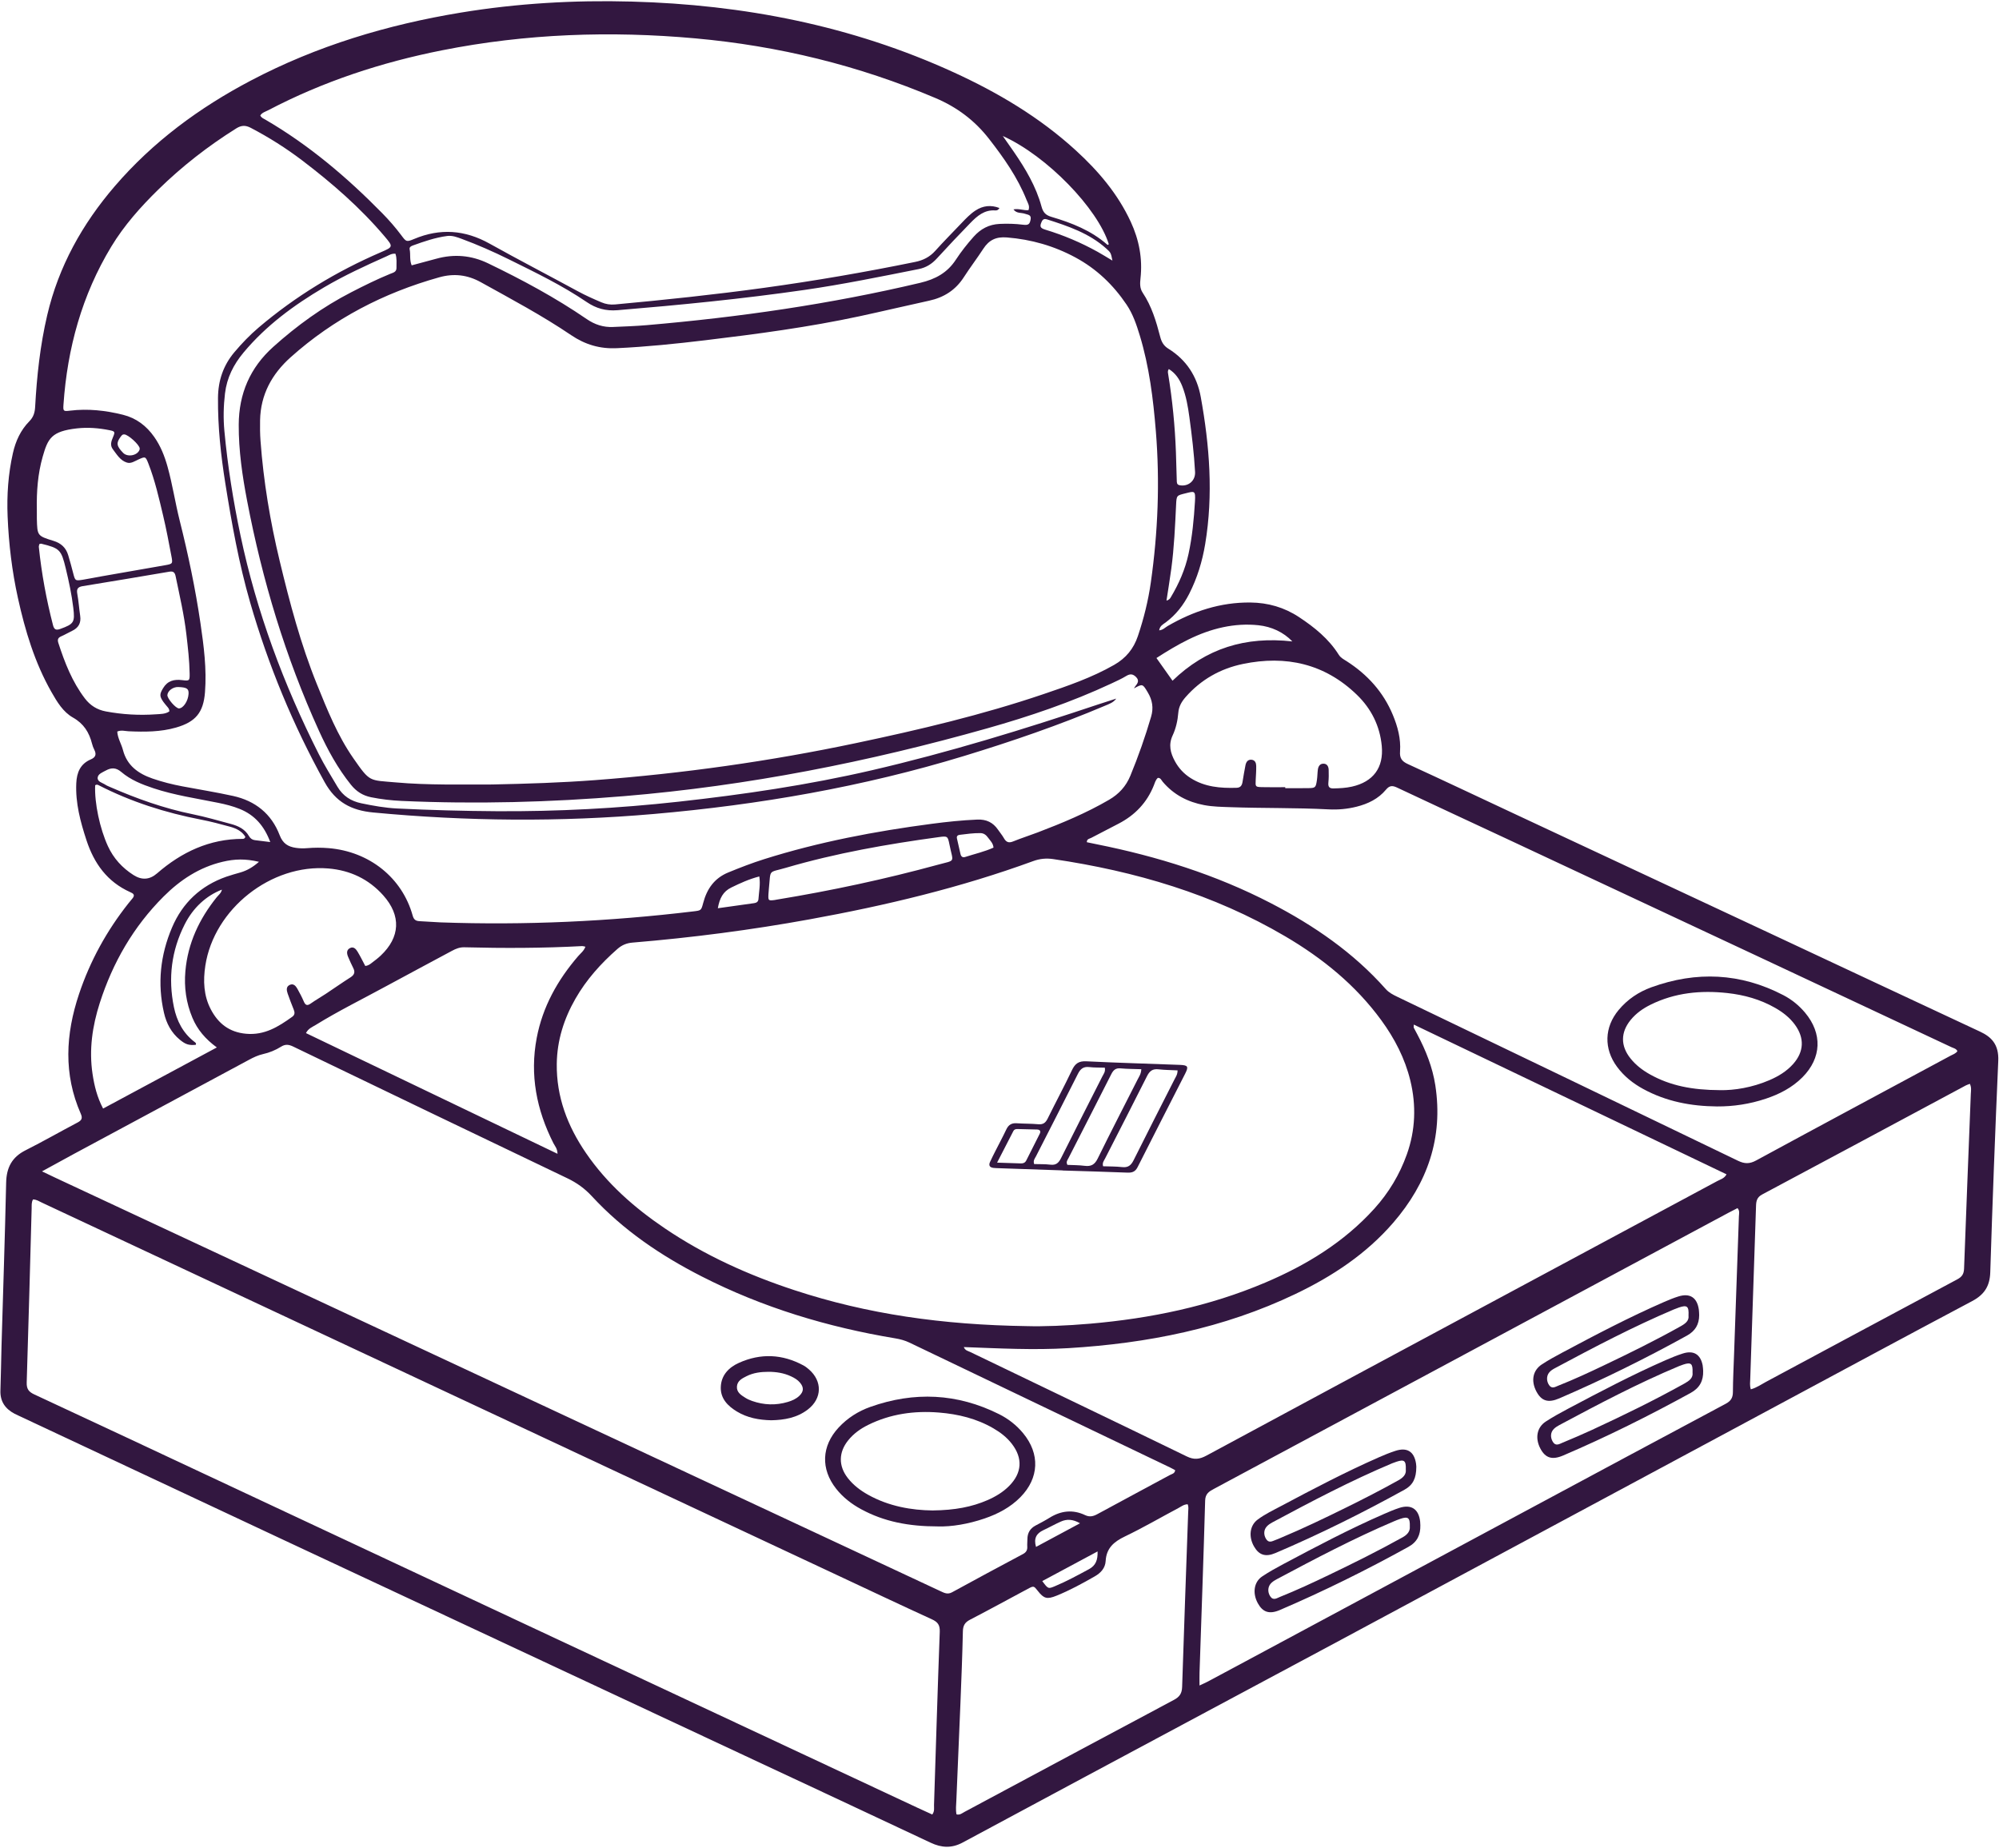 <?xml version="1.0" encoding="UTF-8"?>
<!DOCTYPE svg PUBLIC '-//W3C//DTD SVG 1.0//EN'
          'http://www.w3.org/TR/2001/REC-SVG-20010904/DTD/svg10.dtd'>
<svg data-name="Line Art" height="1379.4" preserveAspectRatio="xMidYMid meet" version="1.0" viewBox="232.3 292.0 1491.9 1379.4" width="1491.9" xmlns="http://www.w3.org/2000/svg" xmlns:xlink="http://www.w3.org/1999/xlink" zoomAndPan="magnify"
><g id="change1_1"
  ><path d="m783.935,1600.238c47.657,22.288,95.344,44.514,142.941,66.933,8.189,3.857,15.754,4.237,23.916-.156,59.645-32.103,119.377-64.042,179.088-96.022,32.426-17.367,64.884-34.674,97.292-52.073,109.741-58.914,219.462-117.864,329.198-176.787,49.228-26.433,98.411-52.95,147.769-79.14,9.001-4.776,13.211-11.076,13.538-21.46,1.657-52.616,3.66-105.223,5.968-157.814.549-12.498-5.353-18.004-13.573-21.837-53.169-24.794-106.267-49.739-159.404-74.601-62.837-29.4-125.693-58.762-188.535-88.15-26.359-12.327-52.657-24.789-79.107-36.918-4.48-2.055-6.212-4.401-5.842-9.436.693-9.447-1.743-18.489-5.347-27.186-7.108-17.153-19.003-30.213-34.509-40.162-2.137-1.372-4.409-2.465-5.872-4.792-7.479-11.905-18.141-20.503-29.69-28.127-10.995-7.258-23.12-10.742-36.284-10.872-22.311-.22-42.615,6.487-61.713,17.543-1.888,1.093-3.455,2.959-6.336,3.239.486-3.399,2.955-4.507,4.874-5.934,7.638-5.681,13.242-12.915,17.554-21.388,5.981-11.752,9.75-24.125,11.903-37.085,6.117-36.823,3.291-73.364-3.307-109.791-2.807-15.497-10.762-27.68-24.173-35.992-3.528-2.187-5.092-5.035-6.072-8.815-2.986-11.519-6.382-22.909-13.09-32.956-2.249-3.369-2.043-7.049-1.632-10.792,1.621-14.748-1.084-28.751-7.283-42.148-9.662-20.881-24.259-37.994-41.067-53.347-26.933-24.601-57.903-42.999-90.885-58.105-76.361-34.972-157.032-50.622-240.59-52.887-42.71-1.158-85.218,1.275-127.416,8.225-54.835,9.03-107.503,24.802-156.845,50.78-38.486,20.261-73.004,45.698-101.481,78.83-24.207,28.164-41.859,59.793-50.388,96.222-5.277,22.542-7.739,45.439-9.007,68.485-.232,4.212-1.271,7.575-4.26,10.611-6.547,6.651-10.291,14.783-12.341,23.875-3.512,15.572-4.584,31.315-3.938,47.208.834,20.522,3.283,40.857,7.704,60.919,5.382,24.423,12.554,48.231,25.022,70.14,4.183,7.35,8.671,14.868,16.045,19.028,8.048,4.541,12.09,11.063,14.221,19.474.398,1.571.973,3.134,1.711,4.575,1.724,3.368.997,5.63-2.565,7.145-7.864,3.343-10.541,9.723-10.901,17.886-.65,14.736,3.049,28.533,7.571,42.354,5.714,17.465,15.526,31.132,32.653,38.83.212.095.408.228.622.316,2.9,1.188,2.48,2.864.751,4.797-.931,1.041-1.789,2.148-2.657,3.243-16.211,20.458-28.617,42.998-36.902,67.763-10.009,29.918-11.678,59.76,1.337,89.316,1.488,3.379.598,4.918-2.454,6.523-12.981,6.828-25.711,14.143-38.811,20.729-10.159,5.108-14.2,12.936-14.448,24.1-.905,40.753-2.293,81.496-3.467,122.244-.315,10.944-.407,21.894-.807,32.834-.3,8.209,3.556,13.705,10.535,17.396,1.234.653,2.518,1.213,3.783,1.806,65.755,30.843,131.49,61.728,197.271,92.515,113.23,52.997,226.489,105.932,339.735,158.894Zm320.675-1032.827c4.946,3.025,7.944,7.523,10.012,12.751,2.934,7.419,4.27,15.226,5.336,23.075,1.85,13.61,3.501,27.245,4.25,40.969.358,6.55-5.075,11.139-11.53,9.904-2.268-.433-2.083-2.191-2.136-3.775-.233-6.979-.369-13.961-.625-20.939-.718-19.562-2.637-39.005-5.806-58.325-.181-1.101-.471-2.25.499-3.661Zm1.86,149.033c2.132-15.903,2.826-31.92,3.591-47.931.331-6.922.47-6.724,7.117-8.384,6.496-1.623,7.452-2.232,6.964,5.966-.787,13.23-2.006,26.398-4.834,39.377-2.5,11.472-7.119,22.069-13.121,32.102-.579.968-1.1,2.053-3.305,2.62,1.251-8.222,2.545-15.969,3.588-23.751Zm12.6,704.01c-1.518,43.49-3.133,86.979-4.521,130.474-.153,4.788-1.873,7.39-6.12,9.65-52.155,27.752-104.201,55.709-156.289,83.589-1.779.953-3.43,2.505-5.968,1.847-.732-3.455-.265-6.93-.127-10.365.974-24.181,2.077-48.356,3.045-72.537.717-17.904,1.429-35.811,1.83-53.724.095-4.262,1.487-6.654,5.298-8.627,14.46-7.486,28.732-15.333,43.094-23.009,4.493-2.401,4.52-2.35,7.582,1.571,4.456,5.705,6.871,6.344,13.843,3.53,9.949-4.015,19.329-9.152,28.628-14.467,4.569-2.612,7.811-6.237,8.108-11.454.548-9.631,6.155-14.38,14.349-18.308,13.621-6.529,26.706-14.176,40.059-21.272,2-1.063,3.838-2.626,6.763-2.776.9,1.852.492,3.92.424,5.877Zm-113.565,25.96c-1.865-6.443.364-10.103,5.481-12.489,4.4-2.051,8.636-4.46,13.071-6.427,4.443-1.971,8.917-1.813,14.285,1.289-11.362,6.099-22.003,11.812-32.836,17.627Zm45.941,3.369c.197,6.285-1.275,10.478-6.45,13.263-8.359,4.499-16.675,9.064-25.449,12.716-4.982,2.073-5.002,2.025-9.384-3.842,13.813-7.407,27.215-14.593,41.283-22.137Zm66.515-70.915c-53.803-26.157-107.763-51.991-161.658-77.958-1.578-.76-3.629-.978-4.704-3.626,26.423.969,52.23,2.354,78.067.798,58.852-3.545,115.902-14.807,169.443-40.416,27.516-13.162,52.723-29.765,72.904-53.075,25.586-29.552,37.522-63.45,31.503-102.646-2.062-13.426-7.057-26.02-13.44-38.023-.874-1.644-1.794-3.264-2.622-4.931-.171-.344-.025-.844-.025-2.38,78.014,37.35,155.554,74.474,233.421,111.754-1.613,3.089-4.473,3.724-6.753,4.951-52.483,28.228-105.005,56.385-157.509,84.575-74.654,40.084-149.327,80.132-223.89,120.385-5.19,2.802-9.22,3.275-14.736.593Zm-670.938-345.307c1.361,3.959,2.893,7.863,4.451,11.751.859,2.144,1.062,3.961-1.112,5.518-10.316,7.387-20.644,13.904-34.452,12.632-12.555-1.156-20.721-7.674-26.229-18.114-5.422-10.278-5.853-21.501-4.131-32.735,6.487-42.349,49.186-76.052,91.818-72.493,16.217,1.353,30.092,7.887,40.989,20.104,13.448,15.076,12.675,31.21-1.979,44.965-2.031,1.906-4.267,3.605-6.496,5.284-1.273.959-2.491,2.118-4.983,2.386-1.912-3.596-3.632-7.151-5.658-10.519-1.197-1.989-2.945-4.153-5.617-2.874-2.921,1.399-2.574,4.12-1.484,6.666,1.189,2.779,2.407,5.554,3.784,8.243,1.563,3.052.907,5.113-2.027,6.982-6.282,4.001-12.376,8.294-18.589,12.405-3.689,2.44-7.547,4.631-11.16,7.176-2.708,1.907-3.98,1.14-5.163-1.665-1.352-3.207-3.023-6.291-4.718-9.337-1.173-2.108-2.88-4.137-5.554-3.01-3.083,1.299-2.546,4.146-1.69,6.636Zm20.838,23.363c17.038-10.518,35.011-19.354,52.577-28.921,16.344-8.901,32.807-17.581,49.18-26.428,2.917-1.576,5.788-2.729,9.224-2.642,29.324.75,58.643.695,87.945-.896.639-.035,1.294.239,2.413.465-1.104,3.131-3.596,4.938-5.482,7.129-15.301,17.778-26.427,37.683-30.852,60.934-5.257,27.627-.131,53.653,12.422,78.495,1.109,2.195,3.039,4.076,3.091,7.988-63.15-30.3-125.391-60.165-187.72-90.071,1.69-3.461,4.708-4.513,7.201-6.052Zm179.97,28.95c.228-17.454,5.324-33.486,13.891-48.48,8.171-14.301,19.032-26.389,31.385-37.22,3.307-2.899,6.83-4.37,11.257-4.738,44.355-3.685,88.455-9.403,132.247-17.369,56.666-10.308,112.566-23.618,166.753-43.44,4.983-1.823,9.775-2.277,15.011-1.504,61.144,9.024,119.596,26.152,173.205,57.683,27.753,16.324,52.42,36.299,71.587,62.539,10.007,13.7,17.699,28.604,21.695,45.041,4.488,18.462,3.837,37.041-2.592,55.069-5.37,15.059-13.457,28.593-24.231,40.503-22.659,25.047-50.693,42.138-81.448,55.201-41.792,17.751-85.646,26.761-130.696,30.678-17.654,1.536-35.331,2.173-47.2,1.817-63.032-.925-119.079-8.954-173.524-26.839-34.221-11.241-66.844-25.935-96.783-46.188-22.754-15.392-43.119-33.336-58.759-56.144-13.743-20.041-22.12-41.894-21.798-66.611Zm120.207-116.073c1.309-7.512,3.957-12.494,9.989-15.444,6.666-3.261,13.367-6.339,20.962-8.286.938,5.938-.262,11.393-.631,16.864-.132,1.964-1.406,2.807-3.189,3.058-8.7,1.227-17.402,2.443-27.13,3.807Zm37.76-10.436c.062-1.393.216-2.782.328-4.173,1.56-14.974-.868-11.61,12.755-15.6,37.351-10.939,75.581-17.633,114.084-22.886,6.426-.876,6.686-.775,7.922,5.45,2.798,14.087,5.078,11.433-8.649,15.181-39.509,10.787-79.511,19.338-119.923,25.977-.688.113-1.369.284-2.06.368-4.509.544-4.668.397-4.457-4.317Zm142.845-44.369c5.084-.626,10.158-1.323,15.307-1.273,2.657.026,4.361,1.461,5.755,3.397,1.596,2.214,3.808,4.114,4.071,7.444-6.763,3.055-14.031,4.683-21.073,6.959-2.022.654-3.117-.295-3.559-2.167-.909-3.852-1.748-7.72-2.639-11.576-.422-1.826.545-2.588,2.139-2.785Zm581.445,284.693c-1.173,34.435-2.412,68.869-3.627,103.303-.328,9.307-.799,18.613-.853,27.922-.024,4.244-1.572,6.657-5.374,8.683-47.229,25.175-94.373,50.509-141.531,75.818-72.171,38.734-144.334,77.481-216.501,116.222-9.43,5.062-18.855,10.135-28.301,15.169-1.796.958-3.676,1.757-6.375,3.036,0-4.02-.081-6.804.012-9.582,1.433-42.812,2.995-85.621,4.194-128.439.142-5.058,2.907-6.768,6.454-8.669,67.892-36.403,135.772-72.828,203.653-109.252,60.088-32.243,120.173-64.491,180.262-96.731,2.226-1.194,4.489-2.318,6.95-3.585,1.796,2.021,1.1,4.186,1.035,6.105Zm172.374-98.847c1.341,2.855.794,5.19.707,7.444-1.683,43.486-3.471,86.967-5.041,130.457-.146,4.038-1.578,6.142-5.079,8.01-47.606,25.409-95.127,50.979-142.693,76.463-3.606,1.932-6.998,4.417-11.387,5.599-.91-2.951-.495-5.48-.414-7.947,1.433-43.029,2.929-86.055,4.323-129.085.121-3.73.817-6.377,4.61-8.398,50.716-27.017,101.332-54.223,151.98-81.368.787-.422,1.672-.662,2.994-1.175Zm-435.769-219.535c2.622-3.156,4.778-3.207,8.283-1.552,27.365,12.919,54.843,25.603,82.255,38.422,63.47,29.681,126.931,59.383,190.383,89.105,47.01,22.02,94.001,44.079,140.986,66.152,1.632.766,3.641,1.062,4.559,2.994-1.23,1.872-3.337,2.457-5.142,3.428-48.387,26.046-96.832,51.985-145.127,78.199-4.88,2.649-8.64,2.526-13.49.186-84.717-40.892-169.51-81.625-254.291-122.385-3.152-1.515-6.204-3.056-8.618-5.778-24.154-27.239-53.616-47.428-85.697-64.048-41.058-21.27-84.721-34.911-129.927-43.96-2.497-.5-4.987-1.037-7.438-1.549-.049-2.537,1.993-2.562,3.293-3.249,6.793-3.59,13.635-7.087,20.456-10.625,12.264-6.363,21.205-15.752,26.328-28.695.746-1.885,1.253-3.99,2.921-5.432,2.094-.119,2.645,1.726,3.617,2.879,8.177,9.684,18.699,15.134,31.015,17.446,6.444,1.209,12.967,1.295,19.484,1.529,24.439.875,48.908.356,73.342,1.642,6.993.368,13.971-.266,20.804-1.977,8.551-2.142,16.297-5.864,22.004-12.732Zm-21.674-70.761c10.676,10.342,17.118,23.159,18.526,38.131,1.526,16.223-6.363,26.771-22.245,30.355-4.579,1.033-9.199,1.253-13.859,1.344-3.085.06-4.029-1.293-3.741-4.273.311-3.226.343-6.501.211-9.742-.089-2.202-1.077-4.293-3.594-4.442-2.834-.168-4.122,1.859-4.466,4.392-.344,2.531-.308,5.115-.677,7.64-.868,5.954-1.095,6.151-6.919,6.222-5.583.069-11.166.015-16.75.015-0-.242-0-.485-0-.729-5.812,0-11.626.127-17.434-.039-4.874-.139-4.861-.3-4.608-5.41.173-3.48.439-6.965.375-10.442-.04-2.159-.83-4.309-3.411-4.583-2.917-.309-4.139,1.735-4.626,4.197-.812,4.105-1.509,8.234-2.177,12.365-.417,2.577-1.454,4.271-4.414,4.366-12.021.385-23.729-.563-34.266-7.224-5.035-3.183-8.946-7.381-11.779-12.6-3.346-6.164-4.949-12.282-1.698-19.253,2.448-5.248,3.752-11.071,4.217-16.863.381-4.755,2.489-8.357,5.456-11.739,11.465-13.067,25.956-21.252,42.758-24.734,32.111-6.656,61.086-.235,85.119,23.046Zm-99.866-50.477c8.705-1.836,17.481-2.404,26.33-1.471,9.794,1.033,18.71,5.171,25.337,12.091-34.921-3.973-64.507,5.16-89.435,29.314-4.044-5.707-7.863-11.097-12-16.936,15.706-10.115,31.509-19.147,49.769-22.998Zm-62.216-217.762c7.089,23.321,10.042,47.356,12.004,71.507,3.066,37.743,1.578,75.394-3.752,112.867-1.937,13.613-5.256,26.943-9.656,40.007-3.198,9.495-8.908,16.467-17.716,21.503-16.712,9.554-34.77,15.724-52.831,21.848-45.714,15.5-92.611,26.557-139.786,36.506-64.337,13.569-129.306,22.708-194.864,27.651-25.082,1.891-50.217,2.705-76.781,3.25-23.028-.08-47.499.614-71.888-1.56-19.982-1.781-19.046.11-31.721-18.124-11.772-16.935-19.395-36.037-27.091-55.034-12.099-29.866-20.315-60.911-27.832-92.168-7.091-29.488-12.063-59.308-14.29-89.562-.375-5.098-.427-10.238-.326-15.352.375-19.127,8.796-34.47,22.765-46.977,32.167-28.8,69.476-48.096,110.921-59.71,10.873-3.047,21.033-1.912,30.987,3.608,22.805,12.646,45.857,24.907,67.459,39.536,10.547,7.143,21.53,10.339,34.13,9.75,22.117-1.036,44.111-3.297,66.069-5.935,38.609-4.637,77.156-9.743,115.21-17.929,17.293-3.72,34.501-7.831,51.787-11.585,11.009-2.391,19.685-7.889,25.857-17.466,4.664-7.237,9.905-14.101,14.604-21.316,4.22-6.477,9.465-9.067,17.547-8.42,18.204,1.458,35.174,6.3,51.208,14.956,15.733,8.493,28.177,20.407,38.119,35.147,4.766,7.066,7.421,14.963,9.866,23.004Zm-31.461-62.39c-12.44-6.91-25.474-12.417-39.101-16.546-3.896-1.181-4.228-2.504-2.586-6.035.907-1.952,2.165-2.175,3.919-1.616,15.771,5.023,31.419,10.313,44.084,21.644,3.616,3.236,3.56,3.299,4.739,9.106-4.323-2.57-7.638-4.654-11.055-6.552Zm8.327-5.761c-.256.507-.745.745-1.167.375-12.023-10.544-26.508-16.223-41.527-20.659-4.279-1.264-6.266-3.175-7.487-7.676-4.064-14.986-11.934-28.212-20.676-40.921-2.719-3.954-5.497-7.869-8.248-11.802,33.175,14.97,70.968,54.364,79.104,80.683Zm-627.246-99.922c40.958-21.469,84.43-35.712,129.676-44.694,62.603-12.428,125.715-14.632,189.187-8.893,61.936,5.6,121.587,20.144,178.931,44.469,16.197,6.871,29.35,16.749,40.03,30.444,11.063,14.187,21.369,28.824,28.079,45.663.904,2.269,2.577,4.507,1.446,7.598-3.555.397-7.157-1.37-11.233-.554,2.349,3.252,5.869,2.265,8.606,3.275,2.072.764,4.855.617,4.2,4.225-.644,3.553-1.624,4.458-5.7,3.938-5.796-.738-11.561-.888-17.414-.608-8.003.384-14.214,3.742-19.432,9.6-4.817,5.406-9.314,11.094-13.249,17.115-6.403,9.8-15.27,14.568-26.594,17.252-67.246,15.942-135.415,25.69-204.19,31.598-8.349.717-16.738.992-25.113,1.358-7.214.315-13.598-1.777-19.648-5.926-23.293-15.975-48.112-29.3-73.524-41.558-12.502-6.03-25.406-7.146-38.768-3.429-6.034,1.678-12.095,3.257-18.296,4.922-1.728-4.016-.714-8.085-1.509-11.913-.359-1.733,1.078-2.44,2.407-2.921,8.327-3.013,16.691-5.9,25.529-7.072,3.861-.512,7.358.833,10.853,2.124,12.028,4.44,23.742,9.601,35.233,15.286,19.831,9.811,39.776,19.417,58.137,31.896,6.969,4.736,14.236,6.795,22.958,6.07,46.665-3.875,93.241-8.442,139.598-15.134,28.602-4.13,56.89-9.932,85.214-15.561,5.477-1.089,9.797-3.809,13.568-7.948,8.155-8.95,16.505-17.728,24.939-26.417,5.079-5.233,10.524-10.011,18.653-9.393,1.125.086,2.297-.342,3.087-1.813-6.365-2.436-12.301-1.79-17.904,1.884-3.922,2.572-7.139,5.966-10.356,9.342-6.588,6.914-13.322,13.698-19.704,20.797-4.102,4.562-8.993,7.002-14.935,8.218-37.43,7.66-75.048,14.141-112.905,19.348-36.928,5.079-73.973,8.981-111.08,12.388-3.603.331-6.958-.216-10.22-1.605-5.997-2.553-11.939-5.19-17.687-8.315-21.889-11.9-44.023-23.356-65.778-35.495-18.383-10.258-36.904-11.597-56.306-3.438-5.773,2.428-5.925,2.048-9.562-2.807-4.337-5.788-9.084-11.232-14.146-16.387-26.379-26.867-54.898-51.067-87.585-70.054-1.177-.684-2.566-1.131-3.489-2.908,1.266-2.194,3.848-2.843,5.993-3.966Zm-152.88,219.643c2.896-42.018,13.799-81.713,35.707-117.885,9.554-15.774,21.839-29.58,35.031-42.501,17.708-17.345,37.146-32.459,58.146-45.632,3.855-2.418,6.93-2.531,10.91-.448,13.455,7.038,26.245,15.102,38.317,24.273,22.304,16.945,43.374,35.265,61.533,56.709,6.539,7.722,6.458,7.862-2.716,11.821-33.153,14.31-63.71,32.816-91.265,56.216-6.59,5.597-12.523,11.792-18.101,18.4-8.353,9.895-12.133,21.263-12.243,34.094-.185,21.503,2.115,42.775,5.499,63.968,4.777,29.911,10.123,59.739,18.538,88.846,13.496,46.677,31.935,91.332,55.532,133.923,8.259,14.906,19.79,21.116,36.32,22.677,69.767,6.59,139.522,7.188,209.305,1.118,78.63-6.84,156.09-20.242,231.686-43.313,35.643-10.877,70.89-22.958,105.23-37.531,2.952-1.253,6.077-2.233,8.283-5.27-4.301,1.384-8.616,2.724-12.899,4.158-55.886,18.71-112.181,36.044-169.631,49.346-47.476,10.992-95.607,18.076-144.019,23.424-45.197,4.993-90.52,7.392-135.981,7.11-24.688-.152-49.368-.818-74.031-2.022-9.109-.445-18.047-2.051-26.937-3.906-7.603-1.586-13.615-5.379-17.746-12.35-4.749-8.016-9.682-15.926-13.88-24.243-26.249-52.012-46.474-106.24-58.477-163.304-5.413-25.734-9.58-51.75-12.016-77.978-.862-9.28-.664-18.579.444-27.891,1.401-11.768,6.346-21.605,13.903-30.652,16.834-20.152,37.582-35.357,59.96-48.544,15.064-8.877,30.948-16.182,46.905-23.299,1.872-.835,3.661-2.08,6.438-1.856,1.189,3.388.75,7.058.782,10.654.027,3.092-2.605,3.523-4.698,4.382-9.922,4.07-19.515,8.821-29.047,13.724-21.267,10.94-40.442,24.808-58.213,40.754-17.35,15.567-25.665,34.969-25.768,58.16-.085,19.206,2.687,38.088,6.282,56.854,11.348,59.236,28.623,116.654,53.643,171.611,6.469,14.21,13.964,27.891,23.822,40.161,3.982,4.958,8.792,8.078,15.048,9.333,7.562,1.517,15.18,2.4,22.864,2.742,55.458,2.474,110.835,1.027,166.14-3.587,91.992-7.675,182.104-25.51,270.832-50.582,31.613-8.933,62.714-19.472,92.548-33.415,3.795-1.773,7.644-3.501,11.21-5.673,2.915-1.775,5.053-1.523,7.37.859,2.485,2.555,1.192,4.582-.518,6.706-.427.53-.749,1.145-1.119,1.722,6.52-3.546,6.451-3.506,10.346,3.017,3.405,5.702,4.395,11.517,2.478,18.051-4.396,14.989-9.554,29.683-15.511,44.124-3.256,7.894-8.524,13.636-15.861,17.916-16.971,9.9-35.015,17.395-53.306,24.368-6.091,2.322-12.324,4.281-18.356,6.741-3.306,1.349-5.188.476-6.839-2.435-1.258-2.217-2.934-4.193-4.38-6.308-3.732-5.458-8.763-7.866-15.479-7.583-11.422.481-22.763,1.681-34.075,3.17-42.311,5.568-84.131,13.502-124.911,26.343-9.11,2.868-17.993,6.306-26.836,9.937-10.505,4.313-15.963,12.295-18.739,22.74-1.496,5.63-1.523,5.625-7.195,6.306-62.785,7.543-125.771,10.466-188.98,8.217-5.119-.182-10.226-.687-15.345-.886-2.891-.112-4.436-.992-5.315-4.169-7.823-28.265-32.35-47.838-62.73-50.344-5.35-.441-10.706-.428-16.055.013-2.797.23-5.555.184-8.35-.224-5.89-.861-9.756-3.219-12.136-9.459-6.084-15.954-18.22-25.653-34.824-29.293-12.504-2.741-25.161-4.776-37.745-7.152-7.561-1.427-15.02-3.293-22.291-5.806-10.622-3.67-19.067-9.656-22.085-21.291-1.205-4.645-3.987-8.842-4.257-13.794,3.005-1.315,5.791-.332,8.519-.213,11.908.523,23.756.554,35.358-2.783,14.626-4.207,20.412-11.205,21.592-26.313,1.352-17.321-.865-34.438-3.368-51.491-3.79-25.818-9.155-51.331-15.513-76.645-3.345-13.318-5.363-26.944-9.056-40.197-2.205-7.915-5.163-15.425-9.921-22.199-5.847-8.325-13.392-14.089-23.386-16.577-12.998-3.236-26.103-4.684-39.469-3.062-4.986.605-5.243.446-4.897-4.577Zm154.32,326.529c-4.643-.576-8.059-1.009-11.478-1.419-2.014-.242-3.409-1.328-4.402-3.049-3.026-5.245-8.048-7.589-13.557-9.057-9.441-2.516-18.84-5.286-28.402-7.229-21.338-4.336-41.666-11.589-61.549-20.262-1.279-.557-2.607-1.071-3.76-1.834-2.218-1.468-6.022-2.131-5.654-5.302.32-2.758,3.698-3.926,6.129-5.259,4.015-2.202,7.544-2.267,11.444,1.064,6.982,5.963,15.444,9.342,24.123,12.213,15.758,5.213,32.136,7.597,48.319,10.869,5.489,1.11,10.903,2.479,16.091,4.591,10.958,4.463,18.158,12.463,22.696,24.675Zm-76.769-109.724c.245-3.176,4.2-6.104,8.066-5.971,6.462.222,7.975,1.223,7.738,5.118-.322,5.291-3.867,10.689-7.121,10.843-2.34.111-8.881-7.415-8.683-9.99Zm-20.663-184.046c.04.433-.055.926-.236,1.324-1.865,4.127-8.933,5.296-12.12,2.021-4.949-5.085-5.313-7.384-1.9-11.986,1.162-1.567,1.547-1.823,2.723-1.81,2.835.032,11.271,7.648,11.533,10.45Zm-76.767,45.559c-.253-13.329.699-26.575,4.38-39.427,3.864-13.489,6.401-18.924,25.549-21.073,8.119-.911,16.298-.256,24.335,1.362,4.018.809,4.254,1.21,2.62,5.067-1.33,3.137-2.442,6.164-.114,9.209,2.947,3.855,5.487,8.333,10.447,9.88,3.075.96,5.824-1.072,8.569-2.298,5.188-2.319,5.344-2.382,7.463,3.034,4.934,12.614,7.899,25.813,11.023,38.939,2.37,9.961,4.232,20.048,6.157,30.109,1.083,5.658.955,5.807-4.586,6.795-15.817,2.821-31.655,5.524-47.48,8.296-4.586.803-9.147,1.748-13.74,2.505-5.988.986-6.044.855-7.521-4.901-1.157-4.508-2.375-9.004-3.725-13.457-1.677-5.537-5.298-8.872-10.986-10.614-12.104-3.708-12.054-3.905-12.383-16.44-.061-2.326-.009-4.656-.009-6.984Zm12.061,86.357c-4.96-19.201-8.546-38.642-10.576-58.368-.066-.644.234-1.326.396-2.158.876-.203,1.123-.344,1.323-.295,13.857,3.389,15.004,4.48,18.344,18.335,2.347,9.737,4.441,19.533,5.649,29.49,1.322,10.895.457,12.112-9.656,15.791-3.167,1.152-4.619.54-5.48-2.795Zm23.779,54.664c-9.463-12.419-15.002-26.68-19.765-41.338-.785-2.416-.417-3.915,2.059-4.977,2.771-1.189,5.369-2.777,8.104-4.061,4.828-2.267,6.903-5.886,6.113-11.246-.814-5.52-1.181-11.114-2.181-16.595-.673-3.691.672-5.024,4.098-5.583,21.58-3.521,43.15-7.103,64.701-10.795,3.195-.547,4.102.929,4.644,3.566,2.948,14.351,6.315,28.624,7.995,43.209,1.117,9.707,2.267,19.416,2.43,29.196.089,5.382-.103,5.668-5.497,4.977-6.111-.783-11.016.45-14.353,6.065-2.626,4.418-2.716,5.915.245,10.158.797,1.141,1.752,2.17,2.623,3.26.845,1.059,1.975,1.979,1.808,3.872-2.936,2-6.537,1.9-9.896,2.138-12.581.892-25.101.171-37.516-2.157-6.469-1.214-11.607-4.438-15.609-9.692Zm36.322,131.828c-8.438-5.386-14.933-12.453-19.148-21.646-5.978-13.038-10.076-32.079-9.488-45.347.836-.664,1.692-.532,2.559-.087,24.2,12.423,49.827,20.557,76.485,25.711,7.297,1.411,14.508,3.329,21.682,5.298,4.671,1.282,8.956,3.406,11.4,7.604-.65,1.375-1.353,1.448-2.022,1.448-24.767.015-45.579,9.827-63.929,25.764q-8.246,7.162-17.537,1.254Zm-25.193,95.45c9.685-30.187,25.132-56.979,47.652-79.467,12.398-12.38,26.62-21.77,43.945-25.883,9.221-2.189,17.112-2.349,27.205.002-4.369,3.848-8.692,6.437-13.736,7.915-3.57,1.046-7.178,1.992-10.684,3.227-19.063,6.714-32.634,19.445-40.505,37.994-8.698,20.5-10.982,41.729-5.962,63.556,1.818,7.906,5.457,14.832,11.837,20.083,4.282,3.526,6.742,4.288,11.873,3.806.609-1.156-.322-1.728-.988-2.239-8.584-6.583-13.19-15.665-15.303-25.903-4.426-21.451-1.886-42.182,8.06-61.785,6.307-12.432,16.007-21.334,27.762-25.895-.594,2.726-2.574,4.06-3.916,5.729-12.99,16.163-21.505,34.221-23.345,55.091-1.061,12.03.568,23.689,5.257,34.858,3.683,8.775,9.63,15.811,18.215,22.1-28.732,15.438-56.641,30.434-84.887,45.61-4.494-8.517-6.546-17.042-7.868-25.792-2.738-18.128-.15-35.744,5.389-53.009Zm-18.324,112.125c43.256-23.268,86.525-46.511,129.789-69.764,3.289-1.768,6.628-3.367,10.314-4.195,4.808-1.08,9.368-2.931,13.517-5.543,3.155-1.987,5.768-1.676,9.053-.092,68.161,32.863,136.356,65.656,204.624,98.297,7.046,3.369,12.959,7.624,18.313,13.421,23.354,25.292,51.457,44.273,81.959,59.83,45.623,23.269,94.061,37.839,144.458,46.21,3.723.618,7.253,1.577,10.64,3.2,64.878,31.091,129.762,62.17,194.641,93.261,1.244.596,2.437,1.3,3.608,1.928-.312,2.583-2.492,2.812-3.971,3.613-18.016,9.757-36.108,19.375-54.099,29.177-3.092,1.685-5.793,2.327-9.157.73-9.174-4.354-18.033-3.311-26.578,2.008-3.354,2.088-6.875,3.918-10.371,5.77-4.114,2.18-6.095,5.561-6.107,10.179-.004,1.863-.221,3.733-.102,5.585.17,2.647-.886,4.282-3.243,5.539-17.666,9.426-35.324,18.867-52.875,28.503-3.284,1.804-5.748.541-8.493-.743-21.088-9.861-42.181-19.713-63.273-29.564-199.125-92.999-398.249-185.997-597.372-278.999-2.909-1.358-5.797-2.761-10.074-4.802,9.319-5.097,17.031-9.374,24.797-13.552Zm-30.599,179.979c-4.172-1.939-5.766-4.127-5.613-8.899,1.387-43.297,2.482-86.604,3.689-129.907.063-2.271-.223-4.648,1.049-6.696,2.639.081,4.603,1.457,6.686,2.432,198.178,92.804,396.346,185.63,594.516,278.453,23.19,10.862,46.334,21.827,69.623,32.473,4.433,2.026,6.062,4.274,5.869,9.386-1.62,43.054-2.863,86.122-4.283,129.184-.073,2.214.564,4.622-1.309,7.1-3.697-1.69-7.458-3.376-11.19-5.122-96.568-45.17-193.139-90.333-289.696-135.526-77.16-36.114-154.302-72.268-231.452-108.403-45.949-21.522-91.875-43.093-137.889-64.475Z" fill="#321740"
  /></g
  ><g id="change1_2"
  ><path d="m973.667,1163.559c1.154.137,2.321.177,3.484.218,16.061.557,32.122,1.107,48.183,1.658-.001.028-.002.057-.002.085,16.062.503,32.127.921,48.183,1.574,3.623.147,6.003-.522,7.806-4.106,11.714-23.296,23.686-46.462,35.485-69.715,2.724-5.367,2.097-6.349-4.017-6.584-23.273-.894-46.559-1.516-69.819-2.671-5.626-.279-8.334,1.75-10.64,6.607-5.79,12.194-12.209,24.088-18.174,36.202-1.551,3.149-3.423,4.496-7.021,4.162-5.326-.494-10.708-.352-16.049-.729-3.764-.265-6.119,1.159-7.73,4.566-2.587,5.469-5.469,10.8-8.201,16.202-1.365,2.699-2.747,5.395-3.992,8.15-1.127,2.495-.263,4.051,2.504,4.381Zm123.234-73.561c4.576.529,9.212.536,14.252.792-.01,3.146-1.357,4.862-2.284,6.696-10.17,20.122-20.491,40.168-30.533,60.354-1.914,3.849-4.131,5.63-8.545,5.129-4.762-.54-9.595-.439-14.236-.612-.73-2.668.661-4.149,1.465-5.73,10.438-20.507,21.022-40.94,31.323-61.515,1.931-3.857,4.193-5.619,8.558-5.114Zm-28.314-.707c5.033.467,10.111.439,15.5.636-.183,3.599-1.662,5.483-2.69,7.517-9.961,19.707-20.137,39.307-29.849,59.136-2.238,4.57-4.944,6.052-9.729,5.441-4.344-.555-8.764-.51-12.879-.715-1.214-2.221.044-3.552.744-4.925,10.661-20.918,21.406-41.794,31.99-62.751,1.539-3.048,3.258-4.679,6.913-4.339Zm-31.832,4.132c1.932-3.864,4.211-5.609,8.569-5.092,3.831.455,7.733.314,11.521.434.623,3.015-.893,4.669-1.794,6.452-10.274,20.333-20.683,40.598-30.833,60.992-1.779,3.574-3.706,5.46-7.923,4.956-4.077-.487-8.229-.336-12.178-.459-.913-2.731.55-4.186,1.343-5.746,10.428-20.515,21.003-40.956,31.296-61.538Zm-48.128,42.583c.589-1.133,1.721-1.468,2.953-1.439,4.88.114,9.76.212,14.638.353,2.142.062,3.054,1.158,2.064,3.158-3.298,6.664-6.705,13.274-10.041,19.919-.838,1.67-2.183,2.289-3.964,2.228-5.514-.187-11.028-.362-17.826-.584,4.381-8.52,8.256-16.089,12.175-23.635Z" fill="#321740"
  /></g
  ><g id="change1_3"
  ><path d="m875.078,1418.334c16.969,9.187,35.265,12.791,57.273,12.79,10.063.312,22.628-1.752,34.831-5.946,9.997-3.436,19.216-8.287,26.717-15.922,13.972-14.223,14.698-32.349,1.96-47.722-4.97-5.999-11.022-10.735-17.938-14.19-31.197-15.587-63.31-17.027-96.018-5.434-9.058,3.21-17.139,8.327-23.758,15.474-12.754,13.772-13.422,30.91-1.827,45.594,5.132,6.499,11.536,11.446,18.76,15.356Zm-9.775-51.432c4.013-4.992,9.105-8.646,14.791-11.467,16.738-8.305,34.564-10.771,52.981-9.289,14.279,1.149,28.021,4.468,40.573,11.75,5.283,3.065,10.064,6.716,13.822,11.59,8.266,10.722,7.603,21.679-1.952,31.37-4.643,4.709-10.219,8.045-16.246,10.663-11.547,5.017-24.24,7.518-40.987,7.688-15.482-.173-32.548-2.987-48.229-11.773-5.746-3.219-10.906-7.154-14.986-12.362-7.077-9.035-6.979-19.197.233-28.17Z" fill="#321740"
  /></g
  ><g id="change1_4"
  ><path d="m782.293,1345.396c7.772,4.704,16.415,6.306,25.597,6.51,9.732-.182,19.296-1.826,27.401-8.105,10.611-8.222,10.845-21.148.669-29.906-1.229-1.058-2.526-2.098-3.943-2.866-15.756-8.543-31.947-9.314-48.263-1.961-7.611,3.429-13.205,9.239-13.518,18.03-.306,8.588,5.187,14.142,12.057,18.299Zm-.006-18.696c.31-4.301,3.917-6.057,7.241-7.723,5.092-2.553,10.612-3.215,16.238-3.233,5.864-.002,11.558.883,16.919,3.39,2.537,1.187,4.947,2.584,6.756,4.79,2.904,3.541,2.712,6.621-.624,9.786-2.418,2.294-5.421,3.591-8.541,4.521-8.953,2.667-17.872,2.356-26.672-.735-1.74-.611-3.474-1.372-5.026-2.354-3.15-1.992-6.607-4.062-6.292-8.443Z" fill="#321740"
  /></g
  ><g id="change1_5"
  ><path d="m1458.641,1104.663c17.148,9.376,35.72,12.855,55.054,13.042,12.443.08,24.577-1.823,36.363-5.738,10.255-3.406,19.733-8.272,27.454-16.029,14.318-14.386,15.021-32.633,1.947-48.216-4.545-5.417-9.969-9.82-16.196-13.062-31.938-16.631-64.9-18.059-98.518-5.874-9.496,3.442-17.823,9.042-24.39,16.919-10.751,12.895-11.189,28.896-1.237,42.391,5.208,7.062,11.897,12.398,19.523,16.568Zm-9.322-51.535c4.047-4.954,9.177-8.544,14.873-11.361,18.138-8.969,37.392-10.84,57.188-8.688,12.603,1.37,24.674,4.724,35.773,11.07,5.713,3.266,10.85,7.227,14.766,12.599,7.229,9.916,6.791,20.134-1.343,29.285-4.892,5.503-11.076,9.212-17.76,12.084-12.831,5.514-26.306,7.66-36.84,7.43-20.642-.081-37.157-3.285-52.379-11.82-5.529-3.1-10.495-6.922-14.472-11.911-7.44-9.333-7.386-19.409.195-28.689Z" fill="#321740"
  /></g
  ><g id="change1_6"
  ><path d="m1184.224,1450.985c32.95-14.038,64.969-29.976,96.325-47.283,6.32-3.488,8.742-8.593,8.771-16.84.006.09.009-1.314-.207-2.685-1.408-8.967-6.706-12.276-15.425-9.427-4.188,1.368-8.296,3.031-12.332,4.809-24.902,10.968-48.983,23.595-72.986,36.366-5.941,3.161-12.056,6.075-17.482,10.123-5.872,4.381-6.916,12.69-2.653,20.09,3.654,6.342,8.502,8.036,15.988,4.846Zm-6.213-20.125c1.138-1.122,2.55-2.031,3.969-2.792,29.268-15.693,58.653-31.153,89.304-44.041,1.069-.449,2.171-.826,3.274-1.188,5.758-1.886,7.158-.851,6.926,5.829.439,3.641-1.971,6.05-5.522,8.035-12.775,7.147-25.8,13.807-38.92,20.287-16.035,7.919-32.157,15.655-48.659,22.569-1.285.539-2.555,1.122-3.868,1.582-2.527.884-5.156,2.82-7.325-.675-1.989-3.203-1.787-7.036.821-9.606Z" fill="#321740"
  /></g
  ><g id="change1_7"
  ><path d="m1503.026,1310.878c-1.577-8.163-6.748-11.348-14.756-8.811-4.419,1.4-8.74,3.167-12.99,5.032-24.705,10.841-48.558,23.405-72.383,36.019-5.745,3.042-11.464,6.186-16.914,9.719-6.738,4.367-8.165,12.506-4.021,20.273,3.714,6.96,8.687,8.623,17.002,5.067,32.504-13.898,64.091-29.664,95.084-46.664,6.81-3.735,9.566-9.081,9.364-16.478-.123-1.387-.125-2.797-.388-4.157Zm-13.732,13.686c-22.555,12.538-45.727,23.844-69.139,34.664-7.167,3.313-14.446,6.392-21.735,9.429-2.433,1.013-5.145,2.849-7.265-.765-1.933-3.295-1.742-7.031.898-9.599,1.146-1.116,2.566-2.013,3.988-2.774,29.29-15.672,58.659-31.187,89.35-44.015,1.07-.447,2.167-.837,3.269-1.2,5.645-1.858,7.101-.747,6.824,5.939.566,4.084-2.52,6.281-6.191,8.321Z" fill="#321740"
  /></g
  ><g id="change1_8"
  ><path d="m1276.645,1417.306c-3.978,1.286-7.842,2.961-11.681,4.636-25.424,11.088-49.936,24.019-74.399,37.036-5.544,2.95-11.074,5.996-16.285,9.484-6.189,4.143-7.337,12.484-3.257,19.96,3.683,6.748,8.604,8.46,16.525,5.065,32.773-14.045,64.676-29.865,95.887-47.112,6.613-3.654,9.032-8.967,8.903-16.037-.044-.93-.038-1.866-.14-2.79-1.037-9.369-6.62-13.13-15.553-10.243Zm2.443,21.963c-18.081,10.061-36.596,19.257-55.241,28.205-11.941,5.731-23.951,11.316-36.25,16.242-2.394.959-5.086,3.035-7.35-.499-2.133-3.331-1.807-7.521,1.112-10.138,1.196-1.072,2.635-1.918,4.063-2.68,28.496-15.197,57.071-30.236,86.811-42.915,1.708-.729,3.433-1.434,5.193-2.027,5.751-1.938,7.269-.855,7.055,5.8.289,3.387-1.71,5.961-5.393,8.011Z" fill="#321740"
  /></g
  ><g id="change1_9"
  ><path d="m1396.044,1335.565c32.527-14.015,64.235-29.699,95.241-46.828,6.259-3.457,9.097-8.341,9.149-15.233-.078-1.393-.056-2.801-.251-4.178-1.281-9.025-6.646-12.521-15.296-9.808-3.546,1.113-7.014,2.524-10.426,4.01-26.07,11.352-51.219,24.562-76.287,37.93-5.132,2.737-10.257,5.538-15.114,8.725-6.87,4.506-8.295,12.362-4.092,20.269,3.75,7.053,8.692,8.725,17.075,5.113Zm-7.749-19.058c1.284-1.748,3.141-2.748,4.979-3.732,28.887-15.474,57.904-30.69,88.098-43.518,1.282-.545,2.59-1.039,3.909-1.487,6.118-2.08,7.559-1.001,7.197,5.996.498,3.858-2.301,5.991-5.77,7.937-18.663,10.469-37.844,19.913-57.146,29.121-11.328,5.403-22.706,10.705-34.388,15.314-2.289.903-4.69,2.573-6.782-.504-1.914-2.815-2.01-6.526-.099-9.127Z" fill="#321740"
  /></g
></svg
>
